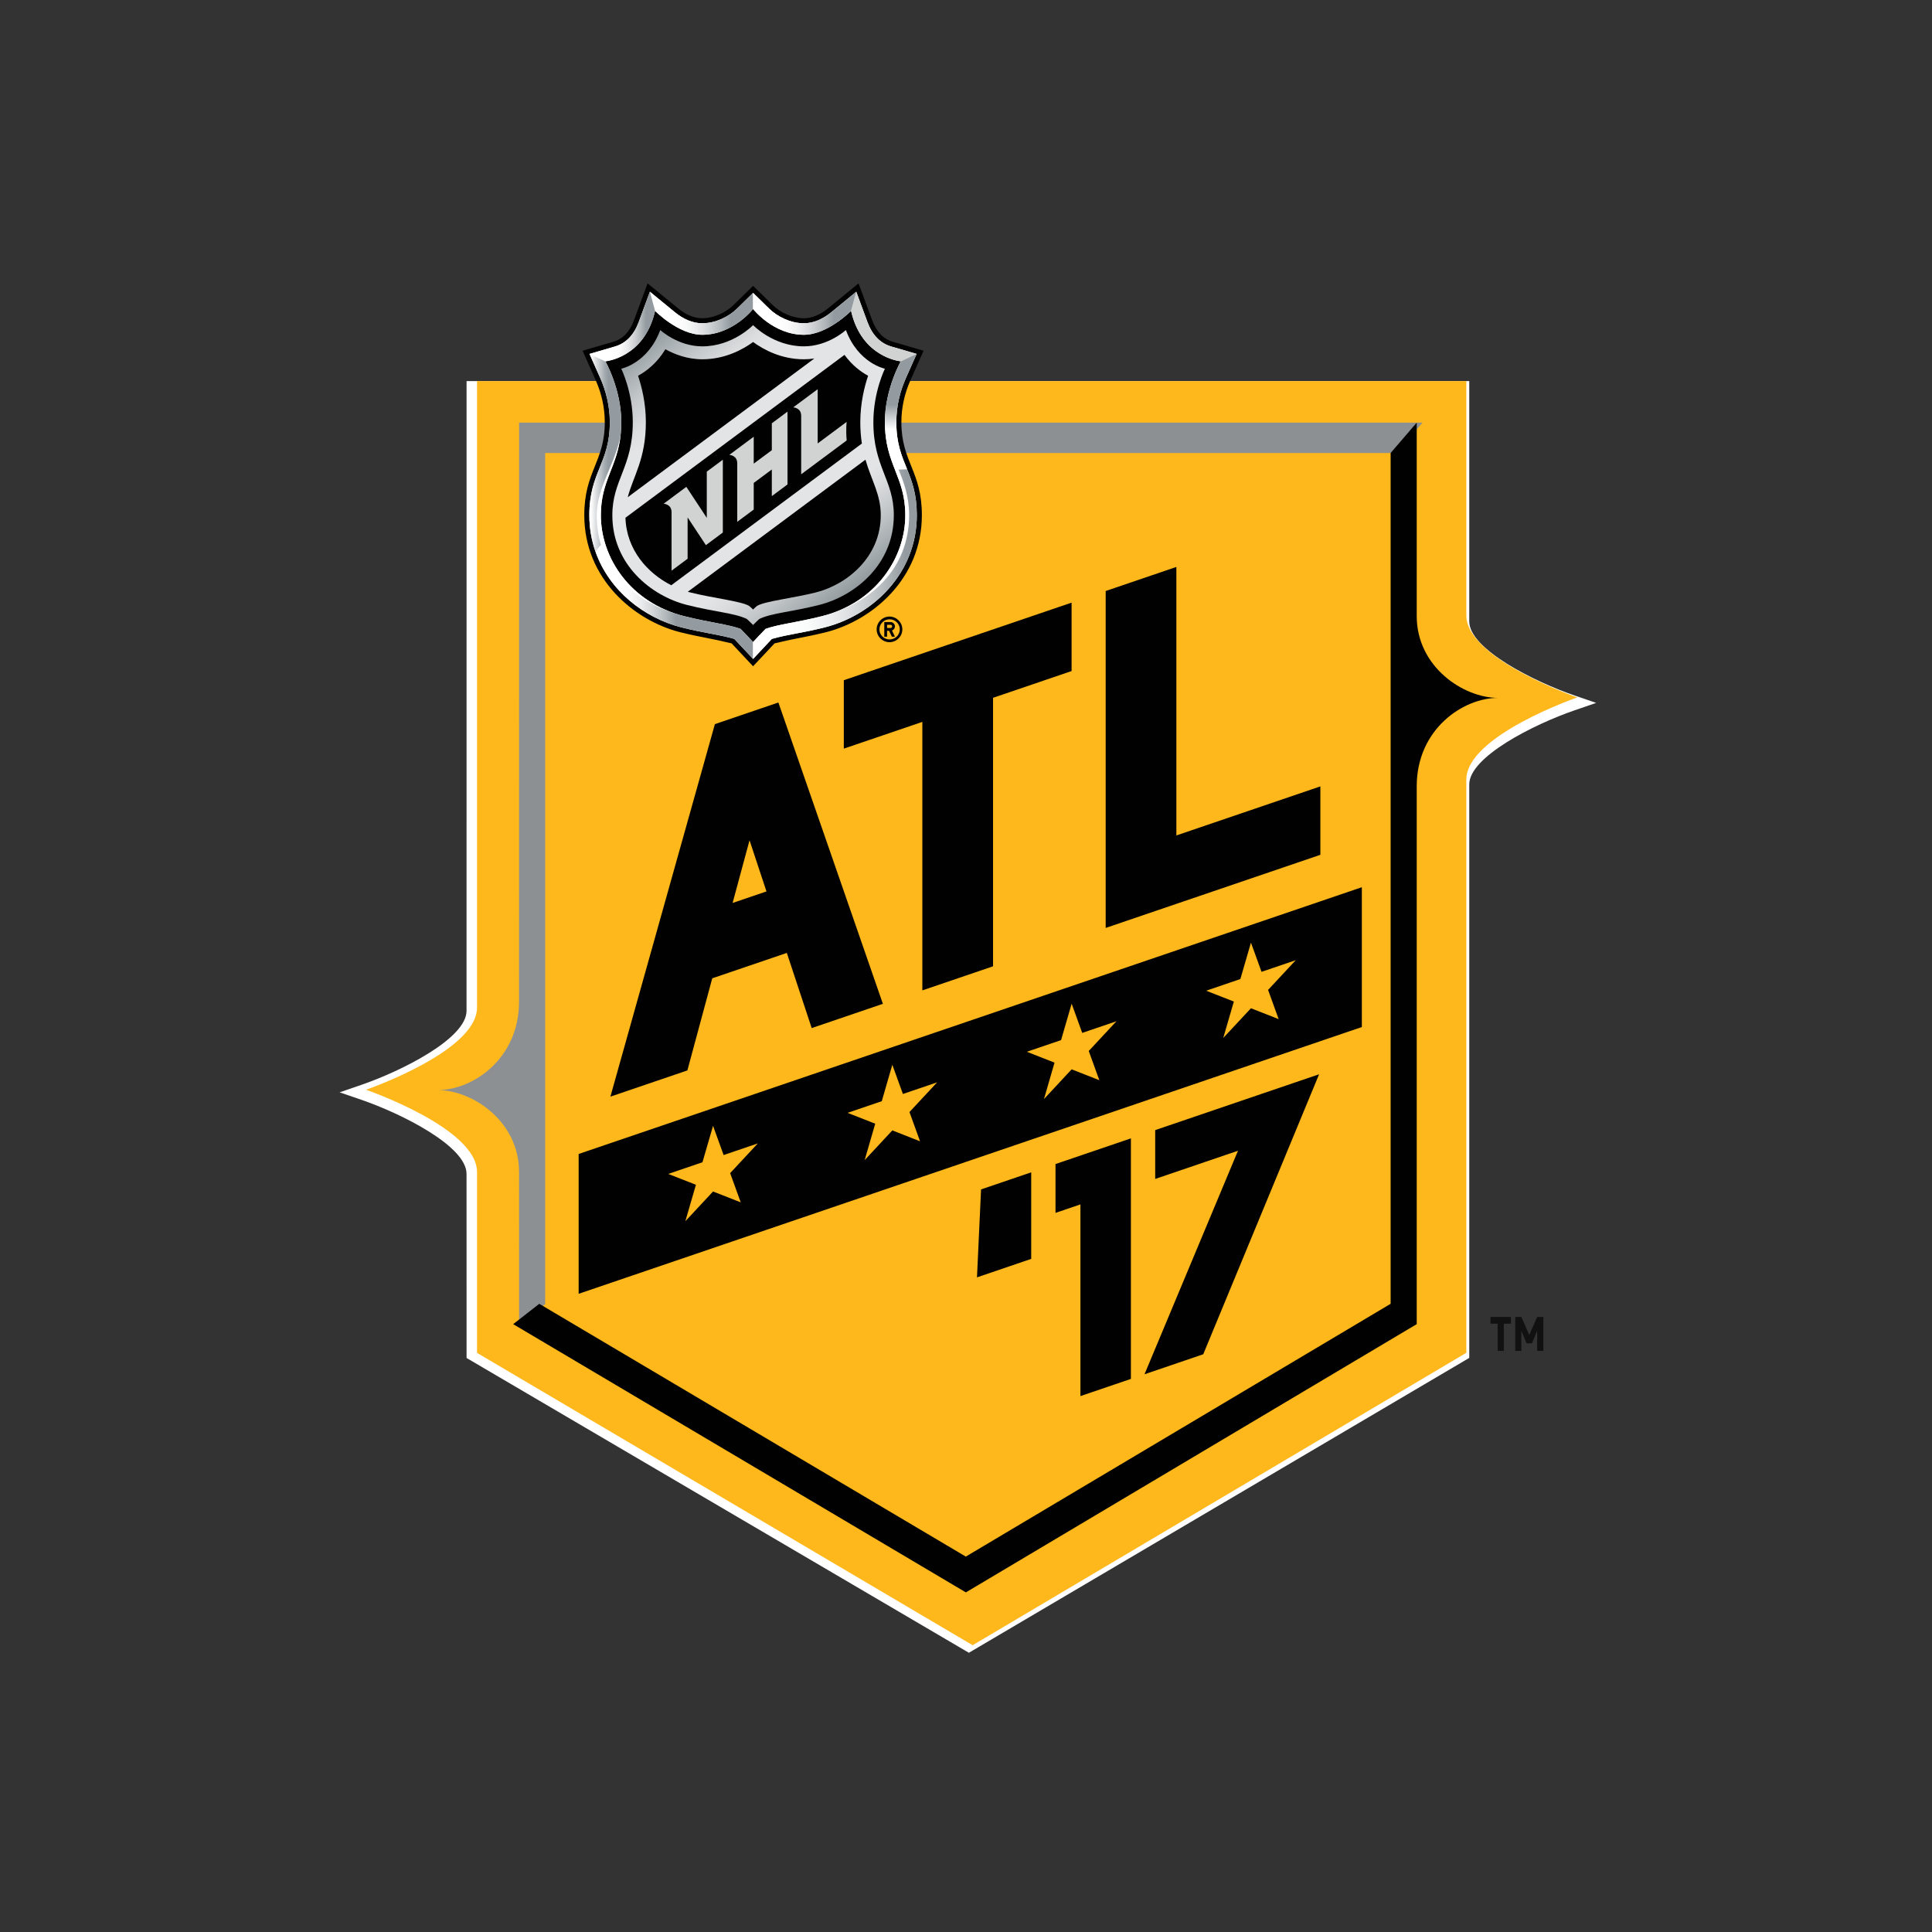 <?xml version="1.0" encoding="UTF-8"?>
<svg width="512px" height="512px" viewBox="0 0 512 512" version="1.1" xmlns="http://www.w3.org/2000/svg" xmlns:xlink="http://www.w3.org/1999/xlink">
    <rect x="0" y="0" width="512" height="512" fill="#333333" stroke="none"/>
    <!-- Generator: Sketch 42 (36781) - http://www.bohemiancoding.com/sketch -->
    <title>atlantic</title>
    <desc>Created with Sketch.</desc>
    <defs>
        <linearGradient x1="83.174%" y1="89.727%" x2="16.883%" y2="1.729%" id="linearGradient-1">
            <stop stop-color="#939BA0" offset="0%"></stop>
            <stop stop-color="#98A0A4" offset="1.2%"></stop>
            <stop stop-color="#C1C5C7" offset="11.8%"></stop>
            <stop stop-color="#DADCDD" offset="20.2%"></stop>
            <stop stop-color="#E3E4E5" offset="25.3%"></stop>
            <stop stop-color="#E3E4E5" offset="75.3%"></stop>
            <stop stop-color="#DBDDDE" offset="80.1%"></stop>
            <stop stop-color="#C5C9CB" offset="87.5%"></stop>
            <stop stop-color="#A2A9AD" offset="96.6%"></stop>
            <stop stop-color="#939BA0" offset="100%"></stop>
        </linearGradient>
        <linearGradient x1="-9.732%" y1="50.001%" x2="118.559%" y2="50.001%" id="linearGradient-2">
            <stop stop-color="#FFFFFF" offset="11.2%"></stop>
            <stop stop-color="#DCDEE0" offset="23.7%"></stop>
            <stop stop-color="#A7AEB2" offset="44%"></stop>
            <stop stop-color="#939BA0" offset="53.9%"></stop>
        </linearGradient>
        <linearGradient x1="50.003%" y1="100%" x2="50.003%" y2="0%" id="linearGradient-3">
            <stop stop-color="#FFFFFF" offset="0%"></stop>
            <stop stop-color="#FFFFFF" offset="34.8%"></stop>
            <stop stop-color="#939BA0" offset="56.2%"></stop>
            <stop stop-color="#939BA0" offset="100%"></stop>
        </linearGradient>
        <linearGradient x1="-0.001%" y1="50%" x2="100%" y2="50%" id="linearGradient-4">
            <stop stop-color="#FFFFFF" offset="15.2%"></stop>
            <stop stop-color="#FAFAFA" offset="21.2%"></stop>
            <stop stop-color="#EBECED" offset="28.6%"></stop>
            <stop stop-color="#D2D5D7" offset="36.7%"></stop>
            <stop stop-color="#AFB5B8" offset="45.3%"></stop>
            <stop stop-color="#939BA0" offset="51.1%"></stop>
        </linearGradient>
        <linearGradient x1="0.002%" y1="50%" x2="100%" y2="50%" id="linearGradient-5">
            <stop stop-color="#FFFFFF" offset="24.7%"></stop>
            <stop stop-color="#FAFAFA" offset="33.7%"></stop>
            <stop stop-color="#EBECED" offset="44.8%"></stop>
            <stop stop-color="#D2D5D7" offset="57%"></stop>
            <stop stop-color="#AFB5B9" offset="69.9%"></stop>
            <stop stop-color="#939BA0" offset="78.6%"></stop>
        </linearGradient>
        <linearGradient x1="0%" y1="50.001%" x2="100%" y2="50.001%" id="linearGradient-6">
            <stop stop-color="#FFFFFF" offset="19.7%"></stop>
            <stop stop-color="#FAFBFB" offset="32.7%"></stop>
            <stop stop-color="#EDEEEF" offset="47.3%"></stop>
            <stop stop-color="#D7DADC" offset="62.6%"></stop>
            <stop stop-color="#B8BDC0" offset="78.3%"></stop>
            <stop stop-color="#939BA0" offset="93.3%"></stop>
        </linearGradient>
        <linearGradient x1="0%" y1="50%" x2="100%" y2="50%" id="linearGradient-7">
            <stop stop-color="#FFFFFF" offset="24.7%"></stop>
            <stop stop-color="#FAFAFA" offset="33.7%"></stop>
            <stop stop-color="#EBECED" offset="44.8%"></stop>
            <stop stop-color="#D2D5D7" offset="57%"></stop>
            <stop stop-color="#AFB5B8" offset="69.9%"></stop>
            <stop stop-color="#939BA0" offset="78.6%"></stop>
        </linearGradient>
        <linearGradient x1="0%" y1="50%" x2="100%" y2="50%" id="linearGradient-8">
            <stop stop-color="#FFFFFF" offset="38.8%"></stop>
            <stop stop-color="#FAFAFA" offset="46.7%"></stop>
            <stop stop-color="#EBECED" offset="56.6%"></stop>
            <stop stop-color="#D2D5D7" offset="67.3%"></stop>
            <stop stop-color="#AFB5B8" offset="78.8%"></stop>
            <stop stop-color="#939BA0" offset="86.5%"></stop>
        </linearGradient>
    </defs>
    <g id="NHL" stroke="none" stroke-width="1" fill="none" fill-rule="evenodd">
        <g id="atlantic" fill-rule="nonzero">
            <g id="atl" transform="translate(90, 75)">
                <path d="M308.522,275.791 L308.522,283 L306.89,283 L306.89,275.791 L305,275.791 L305,274 L310.412,274 L310.412,275.791 L308.522,275.791 Z M317.368,283 L317.368,277.688 L315.993,280.997 L314.551,280.997 L313.177,277.688 L313.177,283 L311.545,283 L311.545,274 L313.177,274 L315.272,278.806 L317.368,274 L319,274 L319,283 L317.368,283 L317.368,283 Z" id="Shape" fill="#111111"></path>
                <path d="M327.31,109.324 C316.51,105.617 299.372,97.006 299.366,89.676 L299.366,26 L33.646,26 L33.638,192.877 C33.632,200.2 16.494,208.814 5.69,212.524 L0,214.478 L5.691,216.431 C16.494,220.139 33.632,228.753 33.638,236.085 L33.646,284.881 L166.765,363 L299.366,284.859 L299.366,132.883 C299.372,125.56 316.51,116.944 327.31,113.23 L333,111.276 L327.31,109.324 L327.31,109.324 Z" id="Shape" fill="#FFFFFF"></path>
                <path d="M298.591,88.066 L298.591,26 L36.42,26 L36.42,192.033 L36.412,192.033 C36.403,203.655 7,213.792 7,213.792 C7,213.792 36.403,223.936 36.412,235.559 L36.42,235.559 L36.42,283.527 L167.762,361 L298.591,283.508 L298.591,131.591 C298.602,119.971 328,109.827 328,109.827 C328,109.827 298.602,99.688 298.591,88.066 L298.591,88.066 Z" id="Shape" fill="#FFB81C"></path>
                <path d="M47.567,37 L47.55,190.459 C47.55,205.64 35.229,213.888 26,213.888 C35.229,213.888 47.551,222.174 47.551,235.561 L47.567,276 L54.478,270.609 L54.478,45.052 L280.085,45.052 L287,37 L47.567,37 Z" id="Shape" fill="#8D9093"></path>
                <path d="M285.448,88.286 L285.448,37 L278.532,45.044 L278.532,270.521 L165.949,337.513 L52.911,270.521 L46,275.914 L165.966,347 L285.448,275.91 L285.448,133.374 C285.448,118.198 297.773,109.946 307,109.946 C297.773,109.946 285.448,101.671 285.448,88.286 L285.448,88.286 Z" id="Shape" fill="#010101"></path>
                <g id="Group" transform="translate(63, 75)" fill="#010101">
                    <path d="M105.911,188.513 L120.281,183.616 L120.281,160.68 L106.99,165.205 L105.911,188.513 Z M126.72,171.429 L133.326,169.179 L133.326,219.979 L146.701,215.425 L146.701,151.681 L126.72,158.485 L126.72,171.429 Z M153.138,162.434 L175.076,154.961 L150.303,214.198 L165.87,208.895 L196.572,134.693 L153.138,149.49 L153.138,162.434 Z M0.348,155.816 L0.348,192.87 L207.905,122.175 L207.905,85.12 L0.348,155.815 L0.348,155.816 Z M43.301,168.633 L35.965,165.757 L28.624,173.635 L31.428,163.976 L24.087,161.102 L33.158,158.012 L35.965,148.36 L38.769,156.101 L47.832,153.015 L40.494,160.889 L43.301,168.633 L43.301,168.633 Z M90.817,152.448 L83.476,149.568 L76.143,157.445 L78.945,147.793 L71.609,144.914 L80.678,141.827 L83.476,132.172 L86.28,139.917 L95.354,136.83 L88.018,144.701 L90.817,152.447 L90.817,152.448 Z M138.334,136.264 L130.998,133.386 L123.662,141.263 L126.461,131.61 L119.126,128.73 L128.194,125.639 L130.998,115.987 L133.801,123.733 L142.87,120.642 L135.53,128.519 L138.334,136.264 L138.334,136.264 Z M185.856,120.075 L178.515,117.201 L171.174,125.072 L173.983,115.422 L166.647,112.548 L175.713,109.455 L178.515,99.804 L181.319,107.545 L190.39,104.459 L183.054,112.335 L185.856,120.075 L185.856,120.075 Z" id="Shape"></path>
                    <path d="M36.454,41.899 L8.761,140.622 L29.164,133.672 L35.753,109.263 L55.515,102.533 L62.107,122.452 L80.976,116.023 L53.281,36.167 L36.454,41.899 L36.454,41.899 Z M50.122,86.237 L41.149,89.292 L45.635,72.68 L50.122,86.237 L50.122,86.237 Z M110.171,106.08 L110.171,34.924 L130.985,27.835 L130.985,9.702 L70.619,30.262 L70.619,48.395 L91.433,41.307 L91.433,112.463 L110.171,106.08 Z M158.75,71.401 L158.75,0.244 L140.016,6.624 L140.016,95.913 L196.913,76.534 L196.913,58.401 L158.75,71.401 Z" id="Shape"></path>
                </g>
                <g id="Group" transform="translate(64, 0)">
                    <path d="M81.755,88.391 C79.858,88.391 78.32,89.913 78.32,91.791 C78.32,93.667 79.859,95.191 81.755,95.191 C83.627,95.157 85.126,93.645 85.126,91.791 C85.126,89.937 83.627,88.425 81.755,88.391 Z M81.755,94.462 C81.039,94.462 80.353,94.181 79.847,93.68 C79.341,93.179 79.057,92.499 79.057,91.791 C79.057,91.083 79.341,90.403 79.847,89.903 C80.353,89.402 81.039,89.121 81.755,89.122 C82.47,89.121 83.156,89.402 83.662,89.903 C84.168,90.404 84.452,91.083 84.451,91.791 C84.452,92.499 84.168,93.179 83.662,93.68 C83.156,94.181 82.47,94.462 81.755,94.462 L81.755,94.462 Z M83.165,91.003 C83.165,90.697 83.042,90.404 82.824,90.188 C82.605,89.972 82.309,89.85 82,89.851 L80.346,89.851 L80.346,93.732 L81.081,93.732 L81.081,92.156 L81.609,92.156 L82.352,93.732 L83.165,93.732 L82.39,92.088 C82.854,91.925 83.164,91.49 83.165,91.003 L83.165,91.003 Z M82,91.427 L81.081,91.427 L81.081,90.578 L82,90.578 C82.237,90.578 82.429,90.768 82.429,91.003 C82.429,91.237 82.237,91.427 82,91.427 Z M6.27,36.901 C6.27,47.438 0.843,49.836 0.843,61.538 C0.843,78.398 14.01,89.429 26.246,92.546 C32.428,94.037 34.294,94.138 39.877,95.498 C40.335,95.983 45.573,101.569 45.573,101.569 C45.573,101.569 50.812,95.983 51.269,95.498 C56.85,94.138 58.718,94.037 64.901,92.546 C77.135,89.43 90.305,78.398 90.305,61.538 C90.305,49.836 84.876,47.438 84.876,36.901 C84.876,33.096 85.688,29.34 87.29,25.741 L90.759,17.947 L82.585,15.561 C80.093,14.831 78.259,12.919 77.137,9.88 L73.524,0.094 L65.467,6.698 C63.332,8.45 61.169,9.338 59.035,9.338 C56.181,9.338 52.935,7.964 50.763,5.837 L45.573,0.753 L40.383,5.837 C38.212,7.964 34.965,9.338 32.114,9.338 C29.978,9.338 27.814,8.45 25.679,6.698 L17.621,0.094 L14.01,9.88 C12.89,12.919 11.056,14.831 8.561,15.561 L0.389,17.947 L3.857,25.741 C5.458,29.34 6.27,33.096 6.27,36.901 L6.27,36.901 Z" id="Shape" fill="#010101"></path>
                    <path d="M82.206,16.83 C79.285,15.977 77.155,13.79 75.88,10.334 L72.92,2.31 L66.322,7.719 C64.15,9.5 61.67,10.663 59.036,10.663 C55.503,10.663 52.007,8.916 49.823,6.778 L45.574,2.616 L41.324,6.778 C39.14,8.916 35.645,10.663 32.114,10.663 C29.478,10.663 26.996,9.5 24.827,7.719 L18.228,2.31 L15.267,10.334 C13.991,13.79 11.863,15.978 8.942,16.83 L2.226,18.791 L5.08,25.207 C6.518,28.439 7.607,32.411 7.607,36.901 C7.607,47.86 2.18,50.036 2.18,61.538 C2.18,65.045 2.782,68.326 3.863,71.344 C7.522,81.571 16.679,88.742 26.581,91.264 C32.917,92.85 35.87,93.007 40.593,94.314 C41.209,94.955 45.574,99.625 45.574,99.625 C45.574,99.625 49.938,94.955 50.554,94.314 C55.278,93.007 58.229,92.85 64.569,91.265 C77.388,87.998 88.968,76.936 88.968,61.538 C88.968,55.995 87.705,52.617 86.4,49.378 C84.996,45.898 83.539,42.579 83.539,36.901 C83.539,32.411 84.628,28.439 86.067,25.207 L88.921,18.791 L82.207,16.829 L82.206,16.83 Z" id="Shape" fill="#FFFFFF"></path>
                    <path d="M10.488,40.081 C9.594,48.817 5.229,52.319 5.229,61.538 C5.229,72.848 13.056,84.719 27.34,88.296 C34.127,89.996 38.814,90.429 42.261,91.658 C42.703,92.07 45.573,95.151 45.573,95.151 C45.573,95.151 48.442,92.07 48.884,91.658 C52.335,90.429 57.02,89.996 63.806,88.296 C78.091,84.719 85.917,72.849 85.917,61.538 C85.917,51.27 80.498,48.097 80.498,36.88 C80.498,28.137 84.714,20.75 84.714,20.75 C84.714,20.75 74.353,19.855 71.545,7.386 C71.545,7.386 65.332,13.721 59.035,13.721 C50.916,13.721 45.573,6.889 45.573,6.889 C45.573,6.889 40.232,13.721 32.114,13.721 C25.814,13.721 19.601,7.386 19.601,7.386 C16.793,19.855 6.432,20.75 6.432,20.75 C6.432,20.75 10.649,28.136 10.649,36.88 C10.65,37.95 10.596,39.018 10.488,40.082 L10.488,40.081 Z" id="Shape" fill="#010101"></path>
                    <path d="M28.1,85.328 C35.655,87.226 40.593,87.442 43.912,89.027 C43.912,89.027 45.117,90.121 45.573,90.624 C46.031,90.121 47.238,89.027 47.238,89.027 C50.552,87.442 55.492,87.226 63.046,85.328 C72.584,82.931 82.871,74.612 82.871,61.538 C82.871,52.187 77.45,48.755 77.45,36.88 C77.45,28.878 80.507,22.709 80.507,22.709 C80.507,22.709 73.456,21.299 70.171,12.463 C70.171,12.463 65.491,16.786 59.035,16.786 C50.945,16.786 45.573,11.163 45.573,11.163 C45.573,11.163 40.201,16.787 32.114,16.787 C25.656,16.787 20.975,12.463 20.975,12.463 C17.691,21.299 10.64,22.709 10.64,22.709 C10.64,22.709 13.697,28.878 13.697,36.88 C13.697,48.755 8.275,52.187 8.275,61.538 C8.275,74.612 18.563,82.932 28.101,85.328 L28.1,85.328 Z" id="Shape" fill="url(#linearGradient-1)"></path>
                    <g transform="translate(11.447, 15.3)" id="Shape" fill="#010101">
                        <path d="M16.829,66.523 C17.055,66.587 17.281,66.648 17.507,66.705 C23.489,68.213 30.808,68.989 33.019,70.236 C33.517,70.597 34.127,71.239 34.127,71.239 C34.127,71.239 34.736,70.597 35.234,70.236 C37.445,68.989 44.763,68.213 50.747,66.705 C59.037,64.618 67.964,57.329 67.964,46.237 C67.964,40.71 65.515,37.073 63.908,31.519 L16.829,66.523 Z M0.913,41.469 L50.369,4.698 C49.449,4.841 48.519,4.913 47.588,4.914 C41.545,4.914 36.827,2.302 34.127,0.339 C31.428,2.302 26.708,4.914 20.667,4.914 C16.679,4.914 13.284,3.577 10.892,2.252 C8.663,5.932 5.869,8.071 3.643,9.28 C4.599,12.116 5.712,16.501 5.712,21.58 C5.712,31.354 2.34,35.936 0.913,41.469 L0.913,41.469 Z M12.448,64.797 L62.96,27.241 C62.698,25.554 62.542,23.687 62.542,21.58 C62.542,16.501 63.652,12.117 64.611,9.28 C62.702,8.246 60.379,6.527 58.354,3.744 L0.303,46.908 C0.58,55.396 6.118,61.58 12.448,64.797 L12.448,64.797 Z"></path>
                    </g>
                    <g transform="translate(21.748, 27.767)" id="Shape" fill="#D1D3D3">
                        <path d="M11.561,34.476 L6.137,26.252 L0.115,30.73 C0.115,30.73 2.223,30.788 2.223,32.976 L2.223,48.463 L6.475,45.302 L6.475,34.352 L11.319,41.698 L15.809,38.36 L15.809,19.062 L11.561,22.219 L11.561,34.476 L11.561,34.476 Z M28.793,16.54 L23.997,20.104 L23.997,12.971 L17.524,17.785 C17.524,17.785 19.631,17.844 19.631,20.033 L19.631,35.518 L23.998,32.271 L23.998,25.214 L28.793,21.65 L28.793,28.709 L32.949,25.618 L32.949,6.317 L28.793,9.411 L28.793,16.541 L28.793,16.54 Z M40.942,14.748 L40.942,0.375 L34.466,5.19 C34.466,5.19 36.574,5.247 36.574,7.434 L36.574,22.922 L48.629,13.958 C48.37,10.869 48.629,9.033 48.629,9.033 L40.942,14.748 L40.942,14.748 Z"></path>
                    </g>
                    <g transform="translate(4.006, 36.833)" id="Shape" fill="#FFFFFF">
                        <path d="M1.222,24.704 C1.222,15.486 5.588,11.983 6.482,3.248 C5.255,10.901 0.132,17.174 0.132,24.704 C0.132,27.599 0.536,30.238 1.265,32.636 C4.484,43.237 14.059,49.136 23.334,51.463 C9.05,47.886 1.222,36.016 1.222,24.704 Z M80.13,12.617 C78.394,8.446 76.492,4.678 76.492,0.047 C76.492,11.264 81.91,14.437 81.91,24.704 C81.91,36.015 74.084,47.886 59.8,51.462 C72.683,48.238 82.924,38.897 82.924,24.704 C82.924,19.894 81.585,16.114 80.13,12.617 L80.13,12.617 Z"></path>
                    </g>
                    <path d="M82.206,16.83 C79.285,15.977 77.155,13.79 75.88,10.334 L72.92,2.31 L71.546,7.386 C74.354,19.855 84.714,20.75 84.714,20.75 L88.921,18.791 L82.207,16.829 L82.206,16.83 Z" id="Shape" fill="#D1D3D3"></path>
                    <path d="M7.607,36.901 C7.607,47.86 2.179,50.036 2.179,61.538 C2.179,65.045 2.782,68.326 3.863,71.344 C4.211,70.638 4.688,70.003 5.271,69.469 C4.542,67.072 4.138,64.432 4.138,61.538 C4.138,54.007 9.26,47.734 10.488,40.081 C10.589,39.086 10.649,38.028 10.649,36.88 C10.649,28.137 6.433,20.75 6.433,20.75 L2.226,18.791 L5.079,25.207 C6.518,28.439 7.607,32.411 7.607,36.901 L7.607,36.901 Z" id="Shape" fill="url(#linearGradient-2)"></path>
                    <path d="M80.498,36.88 C80.498,41.512 82.4,45.279 84.136,49.45 L86.4,49.378 C84.996,45.898 83.538,42.579 83.538,36.901 C83.538,32.411 84.628,28.439 86.066,25.207 L88.92,18.791 L84.714,20.75 C84.714,20.75 80.498,28.136 80.498,36.88 L80.498,36.88 Z" id="Shape" fill="url(#linearGradient-3)"></path>
                    <path d="M42.261,91.658 C38.814,90.429 34.127,89.996 27.34,88.296 C18.066,85.969 8.49,80.07 5.271,69.469 C4.689,70.003 4.211,70.638 3.863,71.344 C7.522,81.571 16.679,88.742 26.581,91.264 C32.916,92.85 35.869,93.007 40.593,94.314 C41.209,94.955 45.573,99.625 45.573,99.625 L45.573,95.151 C45.573,95.151 42.703,92.07 42.261,91.659 L42.261,91.658 Z" id="Shape" fill="url(#linearGradient-4)"></path>
                    <path d="M32.114,13.721 C40.232,13.721 45.573,6.889 45.573,6.889 L45.573,2.616 L41.324,6.778 C39.139,8.916 35.645,10.663 32.114,10.663 C29.478,10.663 26.996,9.5 24.826,7.719 L18.227,2.31 L19.601,7.386 C19.601,7.386 25.814,13.721 32.114,13.721 Z" id="Shape" fill="url(#linearGradient-5)"></path>
                    <path d="M86.93,61.538 C86.93,75.73 76.689,85.071 63.806,88.296 C57.02,89.996 52.335,90.429 48.884,91.658 C48.442,92.07 45.573,95.151 45.573,95.151 L45.573,99.625 C45.573,99.625 49.938,94.955 50.554,94.314 C55.278,93.007 58.228,92.85 64.569,91.264 C77.387,87.998 88.967,76.936 88.967,61.537 C88.967,55.995 87.704,52.617 86.4,49.378 L84.136,49.45 C85.591,52.947 86.93,56.727 86.93,61.537 L86.93,61.538 Z" id="Shape" fill="url(#linearGradient-6)"></path>
                    <path d="M59.035,13.721 C65.333,13.721 71.545,7.386 71.545,7.386 L72.92,2.31 L66.321,7.719 C64.15,9.5 61.669,10.663 59.035,10.663 C55.502,10.663 52.007,8.916 49.823,6.778 L45.573,2.616 L45.573,6.889 C45.573,6.889 50.917,13.721 59.034,13.721 L59.035,13.721 Z" id="Shape" fill="url(#linearGradient-7)"></path>
                    <path d="M19.601,7.386 L18.227,2.31 L15.267,10.334 C13.991,13.79 11.863,15.978 8.941,16.83 L2.226,18.791 L6.432,20.75 C6.432,20.75 16.793,19.855 19.601,7.386 L19.601,7.386 Z" id="Shape" fill="url(#linearGradient-8)"></path>
                </g>
            </g>
        </g>
    </g>
</svg>